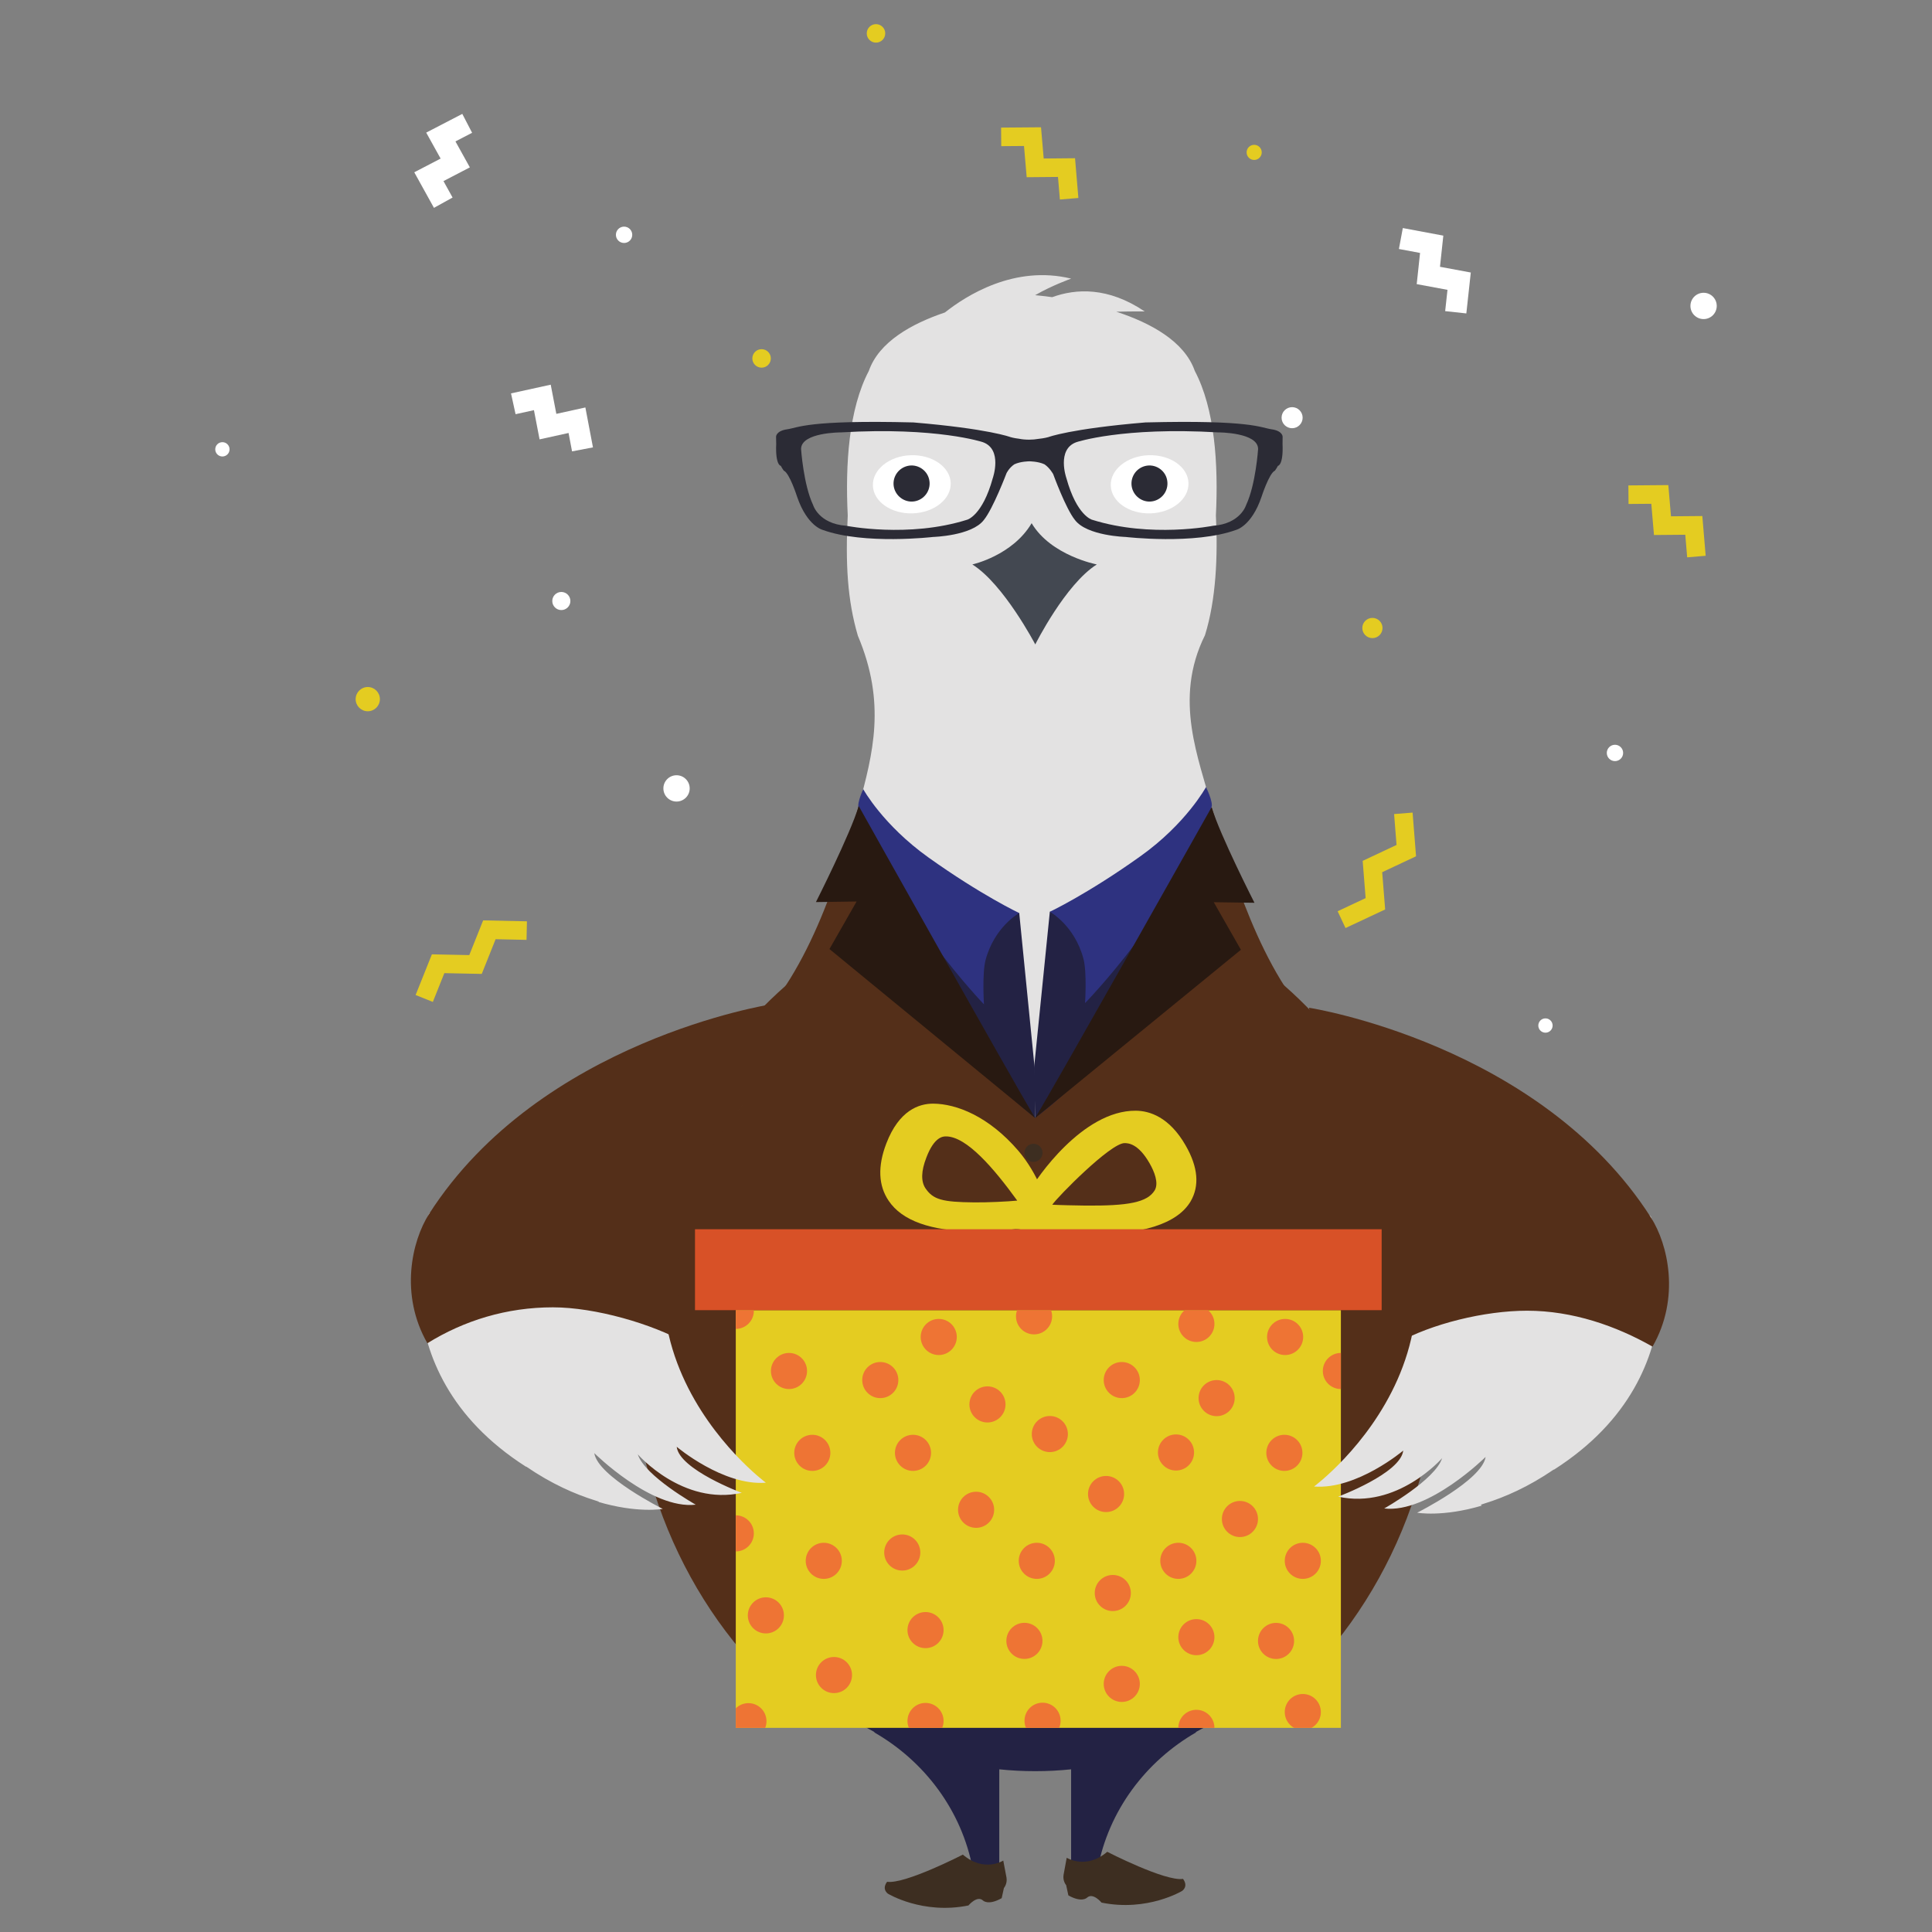 <?xml version="1.0" encoding="utf-8"?>
<!-- Generator: Adobe Illustrator 19.2.1, SVG Export Plug-In . SVG Version: 6.00 Build 0)  -->
<svg version="1.1" id="Layer_1" xmlns="http://www.w3.org/2000/svg" xmlns:xlink="http://www.w3.org/1999/xlink" x="0px" y="0px"
	 width="200px" height="200px" viewBox="0 0 200 200" style="enable-background:new 0 0 200 200;" xml:space="preserve">
<rect x="0" y="0" width="200" height="200" fill="#808080" stroke="none"/>
<style type="text/css">
	.st0{fill:#E2E3E4;}
	.st1{fill:#595D62;}
	.st2{fill:#C7702A;}
	.st3{fill:#C9C7C7;}
	.st4{fill:#EA8824;}
	.st5{fill:none;stroke:#C9C7C7;stroke-width:0.757;stroke-miterlimit:10;}
	.st6{fill-rule:evenodd;clip-rule:evenodd;fill:#444851;}
	.st7{fill-rule:evenodd;clip-rule:evenodd;fill:#D8D7D6;}
	.st8{fill:#FFFFFF;}
	.st9{fill:#2B2B35;}
	.st10{fill:#434850;}
	.st11{fill:#6C4396;}
	.st12{fill:#A4A4A4;}
	.st13{fill:#EA4C65;}
	.st14{fill:#94814F;}
	.st15{fill:#9C2023;}
	.st16{fill:#B7242C;}
	.st17{fill-rule:evenodd;clip-rule:evenodd;fill:#FFFFFF;}
	.st18{fill:#0C4F6E;}
	.st19{fill:#C18E46;}
	.st20{fill:#3180BF;}
	.st21{fill:#D94F4F;}
	.st22{fill:#2C2C2D;}
	.st23{fill:#595E63;}
	.st24{fill:#E3E2E2;}
	.st25{fill:#9D9EA0;}
	.st26{fill:none;stroke:#C8C6C6;stroke-width:0.757;stroke-miterlimit:10;}
	.st27{fill:#2A2E35;}
	.st28{fill-rule:evenodd;clip-rule:evenodd;fill:#454751;}
	.st29{fill-rule:evenodd;clip-rule:evenodd;fill:#D8D7D5;}
	.st30{fill:#434851;}
	.st31{fill:#EC9424;}
	.st32{fill:#445AA4;}
	.st33{clip-path:url(#SVGID_2_);fill:#58C1C4;}
	.st34{fill:#B7DBDB;}
	.st35{fill:#58C1C4;}
	.st36{fill:none;stroke:#434851;stroke-width:1.513;stroke-linecap:round;stroke-linejoin:round;stroke-miterlimit:10;}
	.st37{clip-path:url(#SVGID_4_);fill:#58C1C4;}
	.st38{fill:#010101;}
	.st39{fill:#161718;}
	.st40{fill-rule:evenodd;clip-rule:evenodd;fill:#010101;}
	.st41{fill:#272626;}
	.st42{fill:#17191A;}
	.st43{fill:#D4D5D4;}
	.st44{fill-rule:evenodd;clip-rule:evenodd;fill:#272626;}
	.st45{fill-rule:evenodd;clip-rule:evenodd;fill:#E2E3E4;}
	.st46{fill:#19244E;}
	.st47{fill:#E3E1E1;}
	.st48{fill:#8E1B27;}
	.st49{fill:#CA2033;}
	.st50{fill:#EFE0A7;}
	.st51{fill:none;stroke:#EFE0A7;stroke-width:0.093;stroke-miterlimit:10;}
	.st52{fill:#EECA81;}
	.st53{fill:#F3F3F3;}
	.st54{fill:#A0A1A4;}
	.st55{fill:#EB6B6D;}
	.st56{fill:none;stroke:#CAC8C6;stroke-width:0.023;stroke-miterlimit:10;}
	.st57{fill:#464951;}
	.st58{fill:#D7D6D6;}
	.st59{fill:#EECC82;}
	.st60{fill:#F0E0A9;}
	.st61{fill:none;stroke:#F0E0A9;stroke-width:0.011;stroke-miterlimit:10;}
	.st62{fill:#5AC1C2;}
	.st63{clip-path:url(#SVGID_6_);fill:#E2E3E4;}
	.st64{fill:#EE7823;}
	.st65{fill:#D6563D;}
	.st66{fill:#70533D;}
	.st67{fill:#81BCA9;}
	.st68{clip-path:url(#SVGID_8_);fill:#E2E3E4;}
	.st69{fill:none;stroke:#EFE0A7;stroke-width:0.378;stroke-miterlimit:10;}
	.st70{clip-path:url(#SVGID_10_);}
	.st71{clip-path:url(#SVGID_12_);fill:#E3E2E2;}
	.st72{clip-path:url(#SVGID_12_);}
	.st73{fill-rule:evenodd;clip-rule:evenodd;fill:#1AAEA1;}
	.st74{fill-rule:evenodd;clip-rule:evenodd;fill:#0C8C70;}
	.st75{fill:#1AAEA1;}
	.st76{fill:#6F513B;}
	.st77{fill:#515050;}
	.st78{fill:#D4563A;}
	.st79{fill:none;}
	.st80{clip-path:url(#SVGID_14_);}
	.st81{clip-path:url(#SVGID_16_);fill:#E3E2E2;}
	.st82{clip-path:url(#SVGID_16_);}
	.st83{fill:#EEE3A3;}
	.st84{fill:none;stroke:#F0E0A9;stroke-width:0.378;stroke-miterlimit:10;}
	.st85{clip-path:url(#SVGID_18_);}
	.st86{fill-rule:evenodd;clip-rule:evenodd;fill:#434850;}
	.st87{clip-path:url(#SVGID_20_);}
	.st88{fill:none;stroke:#E4CC21;stroke-width:1.921;stroke-miterlimit:10;}
	.st89{fill:none;stroke:#FFFFFF;stroke-width:2.204;stroke-miterlimit:10;}
	.st90{fill:#E4CC21;}
	.st91{fill:#232244;}
	.st92{fill:#C8C6C6;}
	.st93{fill:#542F19;}
	.st94{fill-rule:evenodd;clip-rule:evenodd;fill:#3D2E21;}
	.st95{fill:#3D2E21;}
	.st96{fill-rule:evenodd;clip-rule:evenodd;fill:#232244;}
	.st97{fill-rule:evenodd;clip-rule:evenodd;fill:#2E3280;}
	.st98{fill:#281911;}
	.st99{fill-rule:evenodd;clip-rule:evenodd;fill:#E4CC21;}
	.st100{fill-rule:evenodd;clip-rule:evenodd;fill:#D85127;}
	.st101{clip-path:url(#SVGID_22_);}
	.st102{fill-rule:evenodd;clip-rule:evenodd;fill:#EE7434;}
	.st103{fill:#17733B;}
	.st104{clip-path:url(#SVGID_24_);}
	.st105{fill:#1D73B6;}
	.st106{fill:#115E8E;}
	.st107{clip-path:url(#SVGID_26_);}
	.st108{fill:none;stroke:#FFFFFF;stroke-width:1.5;stroke-miterlimit:10;}
	.st109{fill:none;stroke:#CAC8C6;stroke-width:0.024;stroke-miterlimit:10;}
	.st110{clip-path:url(#SVGID_28_);fill:#E2E3E4;}
	.st111{fill:#603A17;}
	.st112{fill:#78471F;}
	.st113{fill:#F8FAFD;}
	.st114{clip-path:url(#SVGID_30_);}
	.st115{clip-path:url(#SVGID_32_);}
	.st116{fill:none;stroke:#FFFFFF;stroke-width:0.5;stroke-miterlimit:10;}
	.st117{fill:none;stroke:#FFFFFF;stroke-width:0.75;stroke-miterlimit:10;}
	.st118{clip-path:url(#SVGID_34_);}
	.st119{clip-path:url(#SVGID_36_);}
	.st120{clip-path:url(#SVGID_38_);fill:#E2E3E4;}
	.st121{clip-path:url(#SVGID_40_);}
	.st122{clip-path:url(#SVGID_42_);}
	.st123{clip-path:url(#SVGID_44_);}
	.st124{opacity:0.7;fill:#434850;}
	.st125{fill:#5B3287;}
	.st126{fill:#643E1E;}
	.st127{fill:#C8D6DE;}
	.st128{fill:none;stroke:#CAC7C6;stroke-width:0.757;stroke-miterlimit:10;}
	.st129{fill:#B6C3CE;}
	.st130{fill:#273980;}
	.st131{fill:#2B2C35;}
	.st132{clip-path:url(#SVGID_46_);fill:#FFFFFF;stroke:#5A3B84;stroke-width:4.539;stroke-miterlimit:10;}
	.st133{fill:#C8C7C9;}
	.st134{fill:#056F43;}
	.st135{clip-path:url(#SVGID_48_);}
	.st136{fill:#EBEDF1;}
	.st137{fill:#CF2B29;}
	.st138{fill-rule:evenodd;clip-rule:evenodd;fill:#273980;}
	.st139{fill:#D6232A;}
	.st140{clip-path:url(#SVGID_52_);fill:#FFFFFF;stroke:#5A3B84;stroke-width:4.539;stroke-miterlimit:10;}
	.st141{clip-path:url(#SVGID_54_);}
	.st142{fill:#532D17;}
	.st143{fill:none;stroke:#5E1116;stroke-width:0.954;stroke-miterlimit:10;}
	.st144{fill-rule:evenodd;clip-rule:evenodd;fill:#5E1116;}
	.st145{fill:none;stroke:#5E1116;stroke-width:0.946;stroke-miterlimit:10;}
	.st146{fill:#291B13;}
	.st147{fill-rule:evenodd;clip-rule:evenodd;fill:#291B13;}
	.st148{fill-rule:evenodd;clip-rule:evenodd;fill:#454850;}
	.st149{fill-rule:evenodd;clip-rule:evenodd;fill:#74441F;}
	.st150{fill:#7F161B;}
	.st151{fill-rule:evenodd;clip-rule:evenodd;fill:#7F161B;}
	.st152{fill:none;stroke:#5E1116;stroke-width:1.043;stroke-miterlimit:10;}
	.st153{fill:#E4E0E4;}
	.st154{clip-path:url(#SVGID_58_);fill:#E1244D;}
	.st155{clip-path:url(#SVGID_60_);fill:#E1244D;}
	.st156{fill:#292933;}
	.st157{fill:none;stroke:#CAC8C6;stroke-width:0.024;stroke-miterlimit:10;}
	.st158{fill:none;stroke:#F0E0A9;stroke-width:0.012;stroke-miterlimit:10;}
	.st159{clip-path:url(#SVGID_62_);fill:#E2E3E4;}
	.st160{fill:#2F465D;}
	.st161{fill:#432F21;}
	.st162{fill-rule:evenodd;clip-rule:evenodd;fill:#3D5F7C;}
	.st163{fill-rule:evenodd;clip-rule:evenodd;fill:#2F465D;}
	.st164{clip-path:url(#SVGID_64_);fill:#2C2C2D;}
	.st165{clip-path:url(#SVGID_66_);fill:#F8B917;}
	.st166{clip-path:url(#SVGID_66_);fill:#1F4394;}
	.st167{clip-path:url(#SVGID_68_);fill:#E8212F;}
	.st168{clip-path:url(#SVGID_68_);fill:#C9C8C8;}
	.st169{clip-path:url(#SVGID_68_);fill:#2A2E35;}
	.st170{clip-path:url(#SVGID_68_);fill:#444750;}
	.st171{clip-path:url(#SVGID_68_);fill:#D7D7D6;}
	.st172{clip-path:url(#SVGID_68_);fill:#E3E2E2;}
	.st173{clip-path:url(#SVGID_68_);fill:#FFFFFF;}
	.st174{clip-path:url(#SVGID_68_);fill:#2B2D34;}
	.st175{clip-path:url(#SVGID_68_);fill:#B9252D;}
	.st176{clip-path:url(#SVGID_68_);fill:#24345B;}
	.st177{clip-path:url(#SVGID_68_);fill:#F7F6F8;}
	.st178{clip-path:url(#SVGID_70_);fill:#1F4394;}
	.st179{clip-path:url(#SVGID_70_);fill:#F8B917;}
	.st180{clip-path:url(#SVGID_70_);fill:#883D1E;}
	.st181{clip-path:url(#SVGID_70_);fill:#F5D07C;}
	.st182{clip-path:url(#SVGID_72_);fill:#E8212F;}
	.st183{clip-path:url(#SVGID_72_);fill:#E3E2E2;}
	.st184{clip-path:url(#SVGID_72_);fill:#F7F6F8;}
	.st185{clip-path:url(#SVGID_72_);fill:#F8B917;}
	.st186{clip-path:url(#SVGID_72_);fill:#888983;}
	.st187{clip-path:url(#SVGID_74_);fill:#888983;}
	.st188{clip-path:url(#SVGID_74_);fill:#624219;}
	.st189{clip-path:url(#SVGID_76_);fill:#E3E2E2;}
	.st190{clip-path:url(#SVGID_76_);fill:#2C2C2D;}
	.st191{clip-path:url(#SVGID_76_);fill:#888983;}
	.st192{clip-path:url(#SVGID_78_);fill:#F8B917;}
	.st193{clip-path:url(#SVGID_78_);fill:#1F4394;}
	.st194{clip-path:url(#SVGID_80_);fill:#E8212F;}
	.st195{clip-path:url(#SVGID_80_);fill:#C9C8C8;}
	.st196{clip-path:url(#SVGID_80_);fill:#2A2E35;}
	.st197{clip-path:url(#SVGID_80_);fill:#444750;}
	.st198{clip-path:url(#SVGID_80_);fill:#D7D7D6;}
	.st199{clip-path:url(#SVGID_80_);fill:#E3E2E2;}
	.st200{clip-path:url(#SVGID_80_);fill:#FFFFFF;}
	.st201{clip-path:url(#SVGID_80_);fill:#2B2D34;}
	.st202{clip-path:url(#SVGID_80_);fill:#B9252D;}
	.st203{clip-path:url(#SVGID_80_);fill:#24345B;}
	.st204{clip-path:url(#SVGID_80_);fill:#F7F6F8;}
	.st205{clip-path:url(#SVGID_82_);fill:#1F4394;}
	.st206{clip-path:url(#SVGID_82_);fill:#F8B917;}
	.st207{clip-path:url(#SVGID_82_);fill:#883D1E;}
	.st208{clip-path:url(#SVGID_82_);fill:#F5D07C;}
	.st209{clip-path:url(#SVGID_84_);fill:#E8212F;}
	.st210{clip-path:url(#SVGID_84_);fill:#E3E2E2;}
	.st211{clip-path:url(#SVGID_84_);fill:#F7F6F8;}
	.st212{clip-path:url(#SVGID_84_);fill:#F8B917;}
	.st213{clip-path:url(#SVGID_84_);fill:#888983;}
	.st214{clip-path:url(#SVGID_86_);fill:#888983;}
	.st215{clip-path:url(#SVGID_86_);fill:#624219;}
	.st216{clip-path:url(#SVGID_88_);fill:#E3E2E2;}
	.st217{clip-path:url(#SVGID_88_);fill:#2C2C2D;}
	.st218{clip-path:url(#SVGID_90_);fill:#2C2C2D;}
	.st219{clip-path:url(#SVGID_92_);fill:#F8B917;}
	.st220{clip-path:url(#SVGID_92_);fill:#1F4394;}
	.st221{clip-path:url(#SVGID_94_);fill:#E8212F;}
	.st222{clip-path:url(#SVGID_94_);fill:#C9C8C8;}
	.st223{clip-path:url(#SVGID_94_);fill:#2A2E35;}
	.st224{clip-path:url(#SVGID_94_);fill:#444750;}
	.st225{clip-path:url(#SVGID_94_);fill:#D7D7D6;}
	.st226{clip-path:url(#SVGID_94_);fill:#E3E2E2;}
	.st227{clip-path:url(#SVGID_94_);fill:#FFFFFF;}
	.st228{clip-path:url(#SVGID_94_);fill:#2B2D34;}
	.st229{clip-path:url(#SVGID_94_);fill:#B9252D;}
	.st230{clip-path:url(#SVGID_94_);fill:#24345B;}
	.st231{clip-path:url(#SVGID_94_);fill:#F7F6F8;}
	.st232{clip-path:url(#SVGID_96_);fill:#1F4394;}
	.st233{clip-path:url(#SVGID_96_);fill:#F8B917;}
	.st234{clip-path:url(#SVGID_96_);fill:#883D1E;}
	.st235{clip-path:url(#SVGID_96_);fill:#F5D07C;}
	.st236{clip-path:url(#SVGID_98_);fill:#E8212F;}
	.st237{clip-path:url(#SVGID_98_);fill:#E3E2E2;}
	.st238{clip-path:url(#SVGID_98_);fill:#F7F6F8;}
	.st239{clip-path:url(#SVGID_98_);fill:#F8B917;}
	.st240{clip-path:url(#SVGID_98_);fill:#888983;}
	.st241{clip-path:url(#SVGID_100_);fill:#888983;}
	.st242{clip-path:url(#SVGID_100_);fill:#624219;}
	.st243{clip-path:url(#SVGID_102_);fill:#E3E2E2;}
	.st244{clip-path:url(#SVGID_102_);fill:#2C2C2D;}
	.st245{clip-path:url(#SVGID_102_);fill:#888983;}
	.st246{clip-path:url(#SVGID_104_);fill:#F8B917;}
	.st247{clip-path:url(#SVGID_104_);fill:#1F4394;}
	.st248{clip-path:url(#SVGID_106_);fill:#E8212F;}
	.st249{clip-path:url(#SVGID_106_);fill:#C9C8C8;}
	.st250{clip-path:url(#SVGID_106_);fill:#2A2E35;}
	.st251{clip-path:url(#SVGID_106_);fill:#444750;}
	.st252{clip-path:url(#SVGID_106_);fill:#D7D7D6;}
	.st253{clip-path:url(#SVGID_106_);fill:#E3E2E2;}
	.st254{clip-path:url(#SVGID_106_);fill:#FFFFFF;}
	.st255{clip-path:url(#SVGID_106_);fill:#2B2D34;}
	.st256{clip-path:url(#SVGID_106_);fill:#B9252D;}
	.st257{clip-path:url(#SVGID_106_);fill:#24345B;}
	.st258{clip-path:url(#SVGID_106_);fill:#F7F6F8;}
	.st259{clip-path:url(#SVGID_108_);fill:#1F4394;}
	.st260{clip-path:url(#SVGID_108_);fill:#F8B917;}
	.st261{clip-path:url(#SVGID_108_);fill:#883D1E;}
	.st262{clip-path:url(#SVGID_108_);fill:#F5D07C;}
	.st263{clip-path:url(#SVGID_110_);fill:#E8212F;}
	.st264{clip-path:url(#SVGID_110_);fill:#E3E2E2;}
	.st265{clip-path:url(#SVGID_110_);fill:#F7F6F8;}
	.st266{clip-path:url(#SVGID_110_);fill:#F8B917;}
	.st267{clip-path:url(#SVGID_110_);fill:#888983;}
	.st268{clip-path:url(#SVGID_112_);fill:#888983;}
	.st269{clip-path:url(#SVGID_112_);fill:#624219;}
	.st270{clip-path:url(#SVGID_114_);fill:#E3E2E2;}
	.st271{clip-path:url(#SVGID_114_);fill:#2C2C2D;}
	.st272{fill:#EDE2A3;}
	.st273{clip-path:url(#SVGID_116_);}
	.st274{fill-rule:evenodd;clip-rule:evenodd;fill:#434851;}
	.st275{fill-rule:evenodd;clip-rule:evenodd;fill:#E3E2E2;}
	.st276{fill:#2A2B2A;}
	.st277{clip-path:url(#SVGID_118_);}
	.st278{clip-path:url(#SVGID_120_);}
	.st279{clip-path:url(#SVGID_122_);}
	.st280{fill:#1F3566;}
	.st281{fill:#E3E4E5;}
	.st282{fill:#4BB1E4;}
	.st283{fill:#2D2A6C;}
	.st284{fill-rule:evenodd;clip-rule:evenodd;fill:#D8D9D5;}
	.st285{fill:#434852;}
	.st286{fill:#E3E3E3;}
	.st287{fill:#162E54;}
	.st288{fill:none;stroke:#335DAB;stroke-width:1.688;stroke-miterlimit:10;}
	.st289{fill:#81817F;}
	.st290{fill:#142B49;}
	.st291{fill:#5A5A5A;}
	.st292{fill:none;stroke:#FFFFFF;stroke-width:0.844;stroke-linecap:round;stroke-linejoin:round;stroke-miterlimit:10;}
	.st293{fill:#AB9D9C;}
	.st294{fill:#EA6689;}
	.st295{fill:#CE1D5B;}
	.st296{fill:#BF742A;}
	.st297{fill:#273449;}
	.st298{fill:#A4464B;}
	.st299{fill:none;stroke:#CAC8C6;stroke-width:0.066;stroke-miterlimit:10;}
	.st300{fill:#80333A;}
	.st301{fill:none;stroke:#B4B4B4;stroke-width:0.257;stroke-miterlimit:10;}
	.st302{fill:none;stroke:#B4B4B4;stroke-width:3.09;stroke-miterlimit:10;}
	.st303{fill:none;stroke:#B4B4B4;stroke-width:1.03;stroke-miterlimit:10;}
	.st304{fill:none;stroke:#82858B;stroke-width:0.515;stroke-miterlimit:10;}
	.st305{fill:none;stroke:#E2E3E4;stroke-width:1.03;stroke-miterlimit:10;}
	.st306{fill:#E5E5E5;}
	.st307{fill:#2D2C2D;}
	.st308{fill:#4CB2E5;}
	.st309{fill:#AD2824;}
	.st310{fill-rule:evenodd;clip-rule:evenodd;fill:#D9D9D6;}
	.st311{fill:#E4E4E3;}
	.st312{fill:#DB4826;}
	.st313{fill:#B33725;}
	.st314{fill:#120C0D;}
	.st315{fill:#F3F0F0;}
	.st316{fill:#C4BFBF;}
	.st317{clip-path:url(#SVGID_124_);fill:none;stroke:#F3F0F0;stroke-width:1.102;stroke-linecap:round;stroke-miterlimit:10;}
	.st318{clip-path:url(#SVGID_126_);fill:none;stroke:#F3F0F0;stroke-width:1.102;stroke-linecap:round;stroke-miterlimit:10;}
	.st319{clip-path:url(#SVGID_128_);fill:none;stroke:#F3F0F0;stroke-width:1.102;stroke-linecap:round;stroke-miterlimit:10;}
	.st320{fill:#DE5B2A;}
	.st321{fill:#7A2716;}
	.st322{fill:#E5E4E4;}
	.st323{fill:#BB4928;}
	.st324{fill:#454545;}
	.st325{fill:#6265AE;}
	.st326{fill:none;stroke:#CAC5C4;stroke-width:0.551;stroke-linecap:round;stroke-miterlimit:10;}
	.st327{fill:#E1E3E3;}
	.st328{fill:#484848;}
	.st329{fill:#422F90;}
	.st330{fill:#D57A28;}
	.st331{fill:#B4B4B5;}
	.st332{fill:#4B4B4D;}
	.st333{fill:#949393;}
	.st334{fill:#040404;}
	.st335{clip-path:url(#SVGID_130_);fill:none;stroke:#F3F0F0;stroke-width:1.102;stroke-linecap:round;stroke-miterlimit:10;}
	.st336{clip-path:url(#SVGID_132_);fill:none;stroke:#F3F0F0;stroke-width:1.102;stroke-linecap:round;stroke-miterlimit:10;}
	.st337{clip-path:url(#SVGID_134_);fill:none;stroke:#F3F0F0;stroke-width:1.102;stroke-linecap:round;stroke-miterlimit:10;}
	.st338{clip-path:url(#SVGID_140_);fill:#AD2824;}
	.st339{fill:#CDCCCC;}
	.st340{fill:#E4E5E6;}
	.st341{opacity:0.72;fill:none;stroke:#FFFFFF;stroke-width:1.155;stroke-linecap:round;stroke-miterlimit:10;}
	.st342{fill:#BBD867;}
	.st343{fill:none;stroke:#BBD867;stroke-width:5.799;stroke-miterlimit:10;}
	.st344{clip-path:url(#SVGID_146_);fill:#AD2824;}
	.st345{fill:none;stroke:#AE4E85;stroke-width:1.541;stroke-linecap:round;stroke-linejoin:round;stroke-miterlimit:10;}
	.st346{fill:none;stroke:#E97625;stroke-width:1.623;stroke-linecap:round;stroke-linejoin:round;stroke-miterlimit:10;}
	.st347{fill:none;stroke:#C9C7C7;stroke-width:0.233;stroke-miterlimit:10;}
	.st348{fill:#981E5C;}
	.st349{fill:none;stroke:#AE4E85;stroke-width:1.217;stroke-linecap:round;stroke-linejoin:round;stroke-miterlimit:10;}
	.st350{fill:#AE4E85;}
	.st351{fill:#F7B456;}
	.st352{fill:#E97625;}
	.st353{fill:none;stroke:#E97625;stroke-width:1.543;stroke-linecap:round;stroke-linejoin:round;stroke-miterlimit:10;}
</style>
<g>
	<g>
		<polyline class="st88" points="110.676,20.575 110.405,17.348 107.163,17.377 106.885,14.144 103.641,14.17 		
			"/>
	</g>
	<g>
		<polyline class="st88" points="175.613,57.615 175.342,54.388 172.1,54.417 171.823,51.184 168.578,51.211 
					"/>
	</g>
	<g>
		<polyline class="st88" points="138.879,95.201 142.381,93.56 142.073,89.703 145.579,88.056 145.274,84.195 
					"/>
	</g>
	<g>
		<polyline class="st89" points="60.301,46.519 59.727,43.501 56.724,44.163 56.142,41.141 53.136,41.8 		"/>
	</g>
	<g>
		<polyline class="st89" points="48.364,12.768 45.635,14.184 47.126,16.872 44.397,18.291 45.887,20.983 		"/>
	</g>
	<g>
		<polyline class="st89" points="150.699,32.327 151.05,29.108 147.862,28.515 148.208,25.288 145.017,24.692 
					"/>
	</g>
	<g>
		<polyline class="st88" points="54.527,96.335 50.66,96.252 49.226,99.845 45.354,99.766 43.916,103.362 		"/>
	</g>
	<circle class="st90" cx="38.072" cy="72.375" r="1.255"/>
	<circle class="st90" cx="78.839" cy="37.103" r="0.957"/>
	<circle class="st90" cx="90.683" cy="3.456" r="0.957"/>
	<circle class="st8" cx="64.604" cy="24.307" r="0.846"/>
	<circle class="st8" cx="167.181" cy="77.944" r="0.846"/>
	<circle class="st8" cx="159.986" cy="106.163" r="0.741"/>
	<circle class="st8" cx="23.023" cy="46.514" r="0.741"/>
	<circle class="st90" cx="129.832" cy="15.775" r="0.783"/>
	<circle class="st8" cx="133.759" cy="43.239" r="1.09"/>
	<circle class="st8" cx="58.109" cy="62.217" r="0.937"/>
	<circle class="st8" cx="70.035" cy="81.615" r="1.362"/>
	<circle class="st8" cx="176.355" cy="31.67" r="1.362"/>
	<circle class="st90" cx="142.072" cy="65.011" r="1.046"/>
	<path class="st91" d="M123.852,179.315l-0.102,0.007c10.851-5.666,18.22-16.714,18.22-29.407
		c0-18.468-15.586-33.438-34.814-33.438c-19.221,0-34.802,14.97-34.802,33.438
		c0,12.692,7.363,23.74,18.211,29.407l-0.091-0.004c5.274,3.024,9.095,8.142,10.225,14.164
		c0.235-0.129,1.307-0.633,2.745,0.022v-10.344c1.229,0.129,2.459,0.191,3.712,0.191
		c1.254,0,2.49-0.062,3.725-0.191v10.344c1.447-0.665,2.53-0.139,2.745-0.02
		C114.756,187.461,118.576,182.342,123.852,179.315"/>
	<path class="st92" d="M107.157,141.653c-12.716,0-23.068-10.342-23.068-23.065
		c0-12.713,10.351-23.066,23.068-23.066c12.72,0,23.07,10.353,23.07,23.066
		C130.227,131.311,119.877,141.653,107.157,141.653 M107.157,95.872
		c-12.527,0-22.716,10.189-22.716,22.716c0,12.53,10.189,22.72,22.716,22.72
		c12.529,0,22.719-10.19,22.719-22.72C129.876,106.061,119.685,95.872,107.157,95.872"/>
	<path class="st93" d="M91.153,80.921c-0.277,2.141-1.567,0.262-2.256,2.519
		c-1.91,6.264-4.796,16.975-11.42,23.338c0,0,6.078,23.725,29.618,23.725
		c23.552,0,29.641-23.725,29.641-23.725c-6.364-6.101-9.291-17.073-11.312-23.219
		c-0.848-2.576-2.215-0.66-2.515-3.031"/>
	<path class="st93" d="M107.144,92.082c-23.102,0-41.826,20.926-41.826,46.736
		c0,15.916,7.133,29.974,18.013,38.414c21.966-8.427,23.813-32.191,23.813-32.191
		c3.302,22.079,16.808,29.835,23.59,32.381c11.014-8.422,18.253-22.57,18.253-38.604
		C148.987,113.008,130.256,92.082,107.144,92.082"/>
	<path class="st94" d="M114.622,191.698c0,0,5.98,3.079,7.84,2.804c0,0,0.598,0.683-0.072,1.235
		c0,0-3.588,2.191-8.36,1.22c0,0-0.885-1.076-1.502-0.512c0,0-0.522,0.56-1.931-0.237l-0.229-1.059
		c0,0-0.369-0.411-0.27-1.057l0.327-1.779C110.425,192.312,112.413,193.582,114.622,191.698"/>
	<path class="st29" d="M107.933,89.85c0,0.259-0.216,0.466-0.469,0.466c-0.262,0-0.477-0.207-0.477-0.466
		c0-0.264,0.215-0.476,0.477-0.476C107.718,89.374,107.933,89.585,107.933,89.85"/>
	<path class="st24" d="M125.869,53.362c0.264-5.297-0.103-11.019-2.183-14.962
		c-1.071-3.068-4.569-4.967-8.12-6.131c1.579-0.041,2.932-0.03,2.932-0.03
		c-3.788-2.55-7.105-2.372-9.575-1.477c-0.764-0.101-1.374-0.173-1.767-0.205
		c1.767-1.021,3.731-1.714,3.731-1.714c-5.869-1.437-10.878,1.763-13.069,3.503
		c-3.467,1.169-6.834,3.054-7.878,6.053c-2.076,3.944-2.446,9.665-2.182,14.962
		c-0.246,4.977-0.04,8.75,1.049,12.453c2.952,6.977,1.555,12.208,0.09,17.625l18.26,32.177v0.114
		l18.266-32.173c-1.253-4.945-4.012-11.11-0.685-17.799C125.88,62.104,126.084,57.597,125.869,53.362"
		/>
	<path class="st8" d="M98.418,49.999c0.057,1.666-1.71,3.064-3.934,3.145
		c-2.212,0.068-4.068-1.207-4.123-2.875c-0.051-1.665,1.705-3.071,3.924-3.145
		C96.511,47.053,98.356,48.34,98.418,49.999"/>
	<path class="st9" d="M96.216,49.797c0.143,1.015-0.568,1.958-1.587,2.108
		c-1.018,0.144-1.97-0.583-2.115-1.594c-0.137-1.026,0.579-1.96,1.605-2.109
		C95.132,48.065,96.081,48.779,96.216,49.797"/>
	<path class="st8" d="M123.03,49.999c0.058,1.666-1.7,3.064-3.921,3.145
		c-2.221,0.068-4.068-1.207-4.123-2.875c-0.058-1.665,1.706-3.071,3.917-3.145
		C121.13,47.053,122.983,48.34,123.03,49.999"/>
	<path class="st9" d="M120.837,49.797c0.142,1.015-0.56,1.958-1.593,2.108
		c-1.009,0.144-1.954-0.583-2.098-1.594c-0.135-1.026,0.567-1.96,1.598-2.109
		C119.756,48.065,120.708,48.779,120.837,49.797"/>
	<path class="st30" d="M106.795,54.162c-1.99,3.362-6.139,4.269-6.139,4.269
		c3.259,2.049,6.515,8.28,6.515,8.28s3.114-6.231,6.37-8.28
		C113.541,58.431,108.79,57.524,106.795,54.162"/>
	<path class="st94" d="M99.674,191.99c0,0-5.987,3.08-7.839,2.812c0,0-0.598,0.678,0.074,1.227
		c0,0,3.582,2.191,8.345,1.224c0,0,0.893-1.076,1.507-0.513c0,0,0.523,0.552,1.932-0.241l0.233-1.055
		c0,0,0.364-0.415,0.27-1.058l-0.338-1.781C103.858,192.606,101.882,193.875,99.674,191.99"/>
	<path class="st9" d="M132.776,45.214c0,0,0.032-0.606-1.147-0.775c-1.167-0.166-2.071-0.983-13.053-0.709
		c-7.799,0.653-10.049,1.519-10.049,1.519s-0.437,0.127-1.017,0.181
		c-0.316,0.057-0.639,0.084-0.977,0.084c-0.368,0-0.721-0.028-1.055-0.098
		c-0.512-0.056-0.874-0.167-0.874-0.167s-2.255-0.866-10.056-1.519
		c-10.978-0.273-11.891,0.543-13.055,0.709c-1.181,0.168-1.155,0.775-1.155,0.775l0.014,0.751
		c-0.095,2.232,0.483,2.262,0.483,2.262c0.075,0.179,0.301,0.494,0.301,0.494
		c0.598,0.242,1.386,2.722,1.386,2.722c1.047,3.035,2.645,3.413,2.645,3.413
		c4.311,1.561,11.425,0.73,11.425,0.73s4.005-0.111,5.253-1.755
		c0.949-1.157,2.349-4.846,2.349-4.846s0.255-0.546,0.809-0.92
		c0.653-0.31,1.555-0.31,1.555-0.31s0.906,0,1.566,0.31c0.554,0.375,0.901,1.016,0.901,1.016
		s1.309,3.593,2.254,4.75c1.241,1.644,5.253,1.755,5.253,1.755s7.114,0.831,11.425-0.73
		c0,0,1.6-0.378,2.631-3.413c0,0,0.801-2.48,1.393-2.722c0,0,0.226-0.316,0.302-0.494
		c0,0,0.58-0.03,0.485-2.262L132.776,45.214z M102.774,49.492c-1.074,3.903-2.655,4.31-2.655,4.31
		c-6.073,1.917-12.529,0.625-12.529,0.625c-2.859-0.21-3.42-2.154-3.42-2.154
		c-0.995-2.096-1.243-5.791-1.243-5.791c0-1.734,4.133-1.721,4.133-1.721
		c9.924-0.585,14.682,1.011,14.682,1.011C103.82,46.514,102.774,49.492,102.774,49.492 M129.001,52.273
		c0,0-0.566,1.944-3.419,2.154c0,0-6.456,1.293-12.535-0.625c0,0-1.578-0.407-2.656-4.31
		c0,0-1.044-2.979,1.04-3.72c0,0,4.756-1.596,14.679-1.011c0,0,4.128-0.013,4.128,1.721
		C130.239,46.482,129.991,50.177,129.001,52.273"/>
	<circle class="st95" cx="106.986" cy="119.341" r="0.939"/>
	<circle class="st95" cx="107.104" cy="126.869" r="0.939"/>
	<circle class="st95" cx="107.045" cy="134.396" r="0.939"/>
	<circle class="st95" cx="107.164" cy="141.924" r="0.939"/>
	<path class="st96" d="M105.51,94.519l1.604,16.108l0.042,5.105c0,0-7.09-5.599-10.09-11.059
		c-2.743-4.988-8.101-20.771-8.101-20.771s5.727,5.595,8.07,7.133
		c1.698,1.121,8.138,3.485,8.138,3.485"/>
	<path class="st97" d="M89.362,81.695c0,0,2.029,3.695,6.746,7.066c5.5,3.923,9.403,5.758,9.403,5.758
		s-2.56,1.395-3.487,4.868c-0.367,1.397-0.165,4.581-0.165,4.581s-9.436-9.769-12.98-20.303
		C88.693,83.117,89.362,81.695,89.362,81.695"/>
	<path class="st96" d="M108.678,94.386l-1.627,16.106l0.105,5.24c0,0,7.236-5.322,9.94-11.186
		c2.392-5.177,8.103-20.783,8.103-20.783s-5.724,5.605-8.062,7.135
		c-1.709,1.114-8.144,3.488-8.144,3.488"/>
	<path class="st97" d="M124.846,81.475c0,0-2.051,3.782-6.766,7.146c-5.502,3.932-9.402,5.765-9.402,5.765
		s2.556,1.391,3.48,4.863c0.375,1.398,0.167,4.589,0.167,4.589s9.546-9.739,13.097-20.279
		C125.604,83.021,124.846,81.475,124.846,81.475"/>
	<path class="st98" d="M88.896,83.44c0,0,16.128,28.803,18.26,32.292L85.865,98.245l2.81-4.922l-4.211,0.06
		C84.464,93.382,88.003,86.397,88.896,83.44z"/>
	<path class="st98" d="M125.423,83.559c0,0-16.135,28.684-18.266,32.173l21.301-17.413l-2.81-4.923
		l4.213,0.06C129.862,93.456,126.317,86.511,125.423,83.559z"/>
	<g>
		<g>
			<path class="st90" d="M100.823,127.475L100.823,127.475c-4.475-0.046-7.446-1.11-8.827-3.169
				c-1.068-1.564-1.155-3.571-0.243-5.938c1.314-3.427,3.383-4.133,4.872-4.118
				c2.367,0.02,5.707,1.283,8.791,4.875c2.121,2.479,2.937,5.415,2.99,5.521l1.173,1.871
				l-2.172,0.393C107.285,126.937,104.225,127.506,100.823,127.475z M97.942,117.64
				c-0.284-0.002-1.212-0.01-2.044,2.187c-0.548,1.406-0.57,2.474-0.093,3.189
				c0.801,1.164,1.726,1.423,5.047,1.455l0,0c1.34,0.014,3.403-0.081,4.453-0.185
				C102.867,120.921,100.072,117.659,97.942,117.64z"/>
			<path class="st90" d="M112.298,127.803L112.298,127.803c-2.708-0.021-4.893-0.299-4.971-0.308l-2.177-0.282
				l1.496-4.032c0.568-1.063,5.396-8.253,10.938-8.201c1.421,0.012,3.469,0.653,5.153,3.597
				c1.29,2.238,1.448,4.178,0.521,5.779C121.873,126.702,118.185,127.862,112.298,127.803z
				 M108.932,124.712c0.686,0.04,2.562,0.081,3.392,0.089c4.472,0.04,6.456-0.323,7.219-1.591
				c0.426-0.757-0.049-1.93-0.539-2.787c-1.184-2.073-2.236-2.083-2.586-2.089
				C114.961,118.321,109.439,123.943,108.932,124.712z"/>
			<line class="st90" x1="107.327" y1="127.494" x2="109.579" y2="126.518"/>
			<line class="st90" x1="109.672" y1="127.52" x2="107.436" y2="126.496"/>
		</g>
		<rect x="76.168" y="135.627" class="st99" width="62.64" height="43.24"/>
		<rect x="71.946" y="127.25" class="st100" width="71.083" height="8.377"/>
		<g>
			<defs>
				<rect id="SVGID_23_" x="76.168" y="135.627" width="62.64" height="43.24"/>
			</defs>
			<clipPath id="SVGID_2_">
				<use xlink:href="#SVGID_23_"  style="overflow:visible;"/>
			</clipPath>
			<g style="clip-path:url(#SVGID_2_);">
				<circle class="st102" cx="94.513" cy="150.398" r="1.869"/>
				<circle class="st102" cx="97.178" cy="138.404" r="1.869"/>
				<circle class="st102" cx="76.168" cy="135.7" r="1.869"/>
				<circle class="st102" cx="81.676" cy="141.925" r="1.869"/>
				<circle class="st102" cx="76.168" cy="158.735" r="1.869"/>
				<circle class="st102" cx="79.282" cy="167.223" r="1.869"/>
				<circle class="st102" cx="93.402" cy="160.715" r="1.869"/>
				<circle class="st102" cx="86.333" cy="173.401" r="1.869"/>
				<circle class="st102" cx="101.046" cy="156.293" r="1.869"/>
				<circle class="st102" cx="115.196" cy="164.908" r="1.869"/>
				<circle class="st102" cx="107.925" cy="178.131" r="1.869"/>
				<circle class="st102" cx="116.126" cy="174.316" r="1.869"/>
				<circle class="st102" cx="121.98" cy="161.577" r="1.869"/>
				<circle class="st102" cx="108.679" cy="148.453" r="1.869"/>
				<circle class="st102" cx="138.807" cy="141.925" r="1.869"/>
				<circle class="st102" cx="114.499" cy="154.66" r="1.869"/>
				<circle class="st102" cx="106.047" cy="169.862" r="1.869"/>
				<circle class="st102" cx="121.739" cy="150.36" r="1.869"/>
				<circle class="st102" cx="132.958" cy="150.398" r="1.869"/>
				<circle class="st102" cx="123.849" cy="169.478" r="1.869"/>
				<circle class="st102" cx="77.477" cy="178.178" r="1.869"/>
				<circle class="st102" cx="134.866" cy="161.577" r="1.869"/>
				<circle class="st102" cx="132.096" cy="169.869" r="1.869"/>
				<circle class="st102" cx="134.866" cy="177.231" r="1.869"/>
				<circle class="st102" cx="128.358" cy="157.247" r="1.869"/>
				<circle class="st102" cx="123.849" cy="178.867" r="1.869"/>
				<circle class="st102" cx="107.045" cy="136.266" r="1.869"/>
				<circle class="st102" cx="125.945" cy="144.732" r="1.869"/>
				<circle class="st102" cx="133.035" cy="138.404" r="1.869"/>
				<circle class="st102" cx="116.126" cy="142.864" r="1.869"/>
				<circle class="st102" cx="102.222" cy="145.385" r="1.869"/>
				<circle class="st102" cx="123.849" cy="137.052" r="1.869"/>
				<circle class="st102" cx="91.127" cy="142.864" r="1.869"/>
				<circle class="st102" cx="84.09" cy="150.398" r="1.869"/>
				<circle class="st102" cx="85.277" cy="161.577" r="1.869"/>
				<circle class="st102" cx="95.81" cy="168.747" r="1.869"/>
				<circle class="st102" cx="95.81" cy="178.155" r="1.869"/>
				<circle class="st102" cx="107.328" cy="161.577" r="1.869"/>
			</g>
		</g>
	</g>
	<path class="st24" d="M61.872,155.456c4.112,1.225,6.737,0.744,6.737,0.744s-6.737-3.368-7.087-5.774
		c0,0,5.905,5.862,10.498,5.337c0,0-5.293-2.975-5.992-5.206c0,0,4.637,5.337,10.761,3.981
		c0,0-6.474-2.405-6.737-4.768c0,0,4.812,4.068,9.23,3.718c0,0-22.266-16.447-2.318-39.238
		l-18.897,0.437l-13.648,10.936c0,0-5.862,16.054,10.017,26.202c0,0,0,0,0.044,0
		c2.625,1.794,5.03,2.844,7.131,3.5c0.131,0.043,0.262,0.087,0.394,0.131
		C61.96,155.5,61.916,155.5,61.872,155.456z"/>
	<path class="st93" d="M57.235,135.334c4.374,0,10.287,1.706,13.83,3.718
		c-1.575-6.518-2.064-15.354,5.898-24.715c0,0,1.18-2.537,2.843-10.367c0,0-23.884,3.718-35.388,21.697
		c-1.793,2.799-3.062,8.355-0.175,13.385C48.049,136.69,52.467,135.334,57.235,135.334z"/>
	<path class="st24" d="M153.44,155.85c-4.112,1.225-6.737,0.744-6.737,0.744s6.737-3.368,7.087-5.774
		c0,0-5.905,5.861-10.498,5.337c0,0,5.293-2.975,5.993-5.206c0,0-4.637,5.337-10.761,3.981
		c0,0,6.474-2.406,6.737-4.768c0,0-4.812,4.068-9.23,3.718c0,0,22.265-16.448,2.319-39.238l18.897,0.437
		l13.648,10.849c0,0,5.862,16.054-10.017,26.203c0,0,0,0-0.044,0c-2.625,1.793-5.03,2.843-7.13,3.499
		c-0.131,0.044-0.262,0.088-0.394,0.131C153.352,155.894,153.396,155.85,153.44,155.85z"/>
	<path class="st93" d="M158.077,135.684c-4.374,0-9.933,1.356-13.476,3.368
		c1.575-6.517-0.296-13.959-8.257-23.32c0,0,0.824-3.582-0.838-11.412c0,0,23.884,3.718,35.388,21.697
		c1.793,2.8,3.062,8.355,0.175,13.385C167.306,137.259,162.801,135.684,158.077,135.684z"/>
</g>
</svg>
